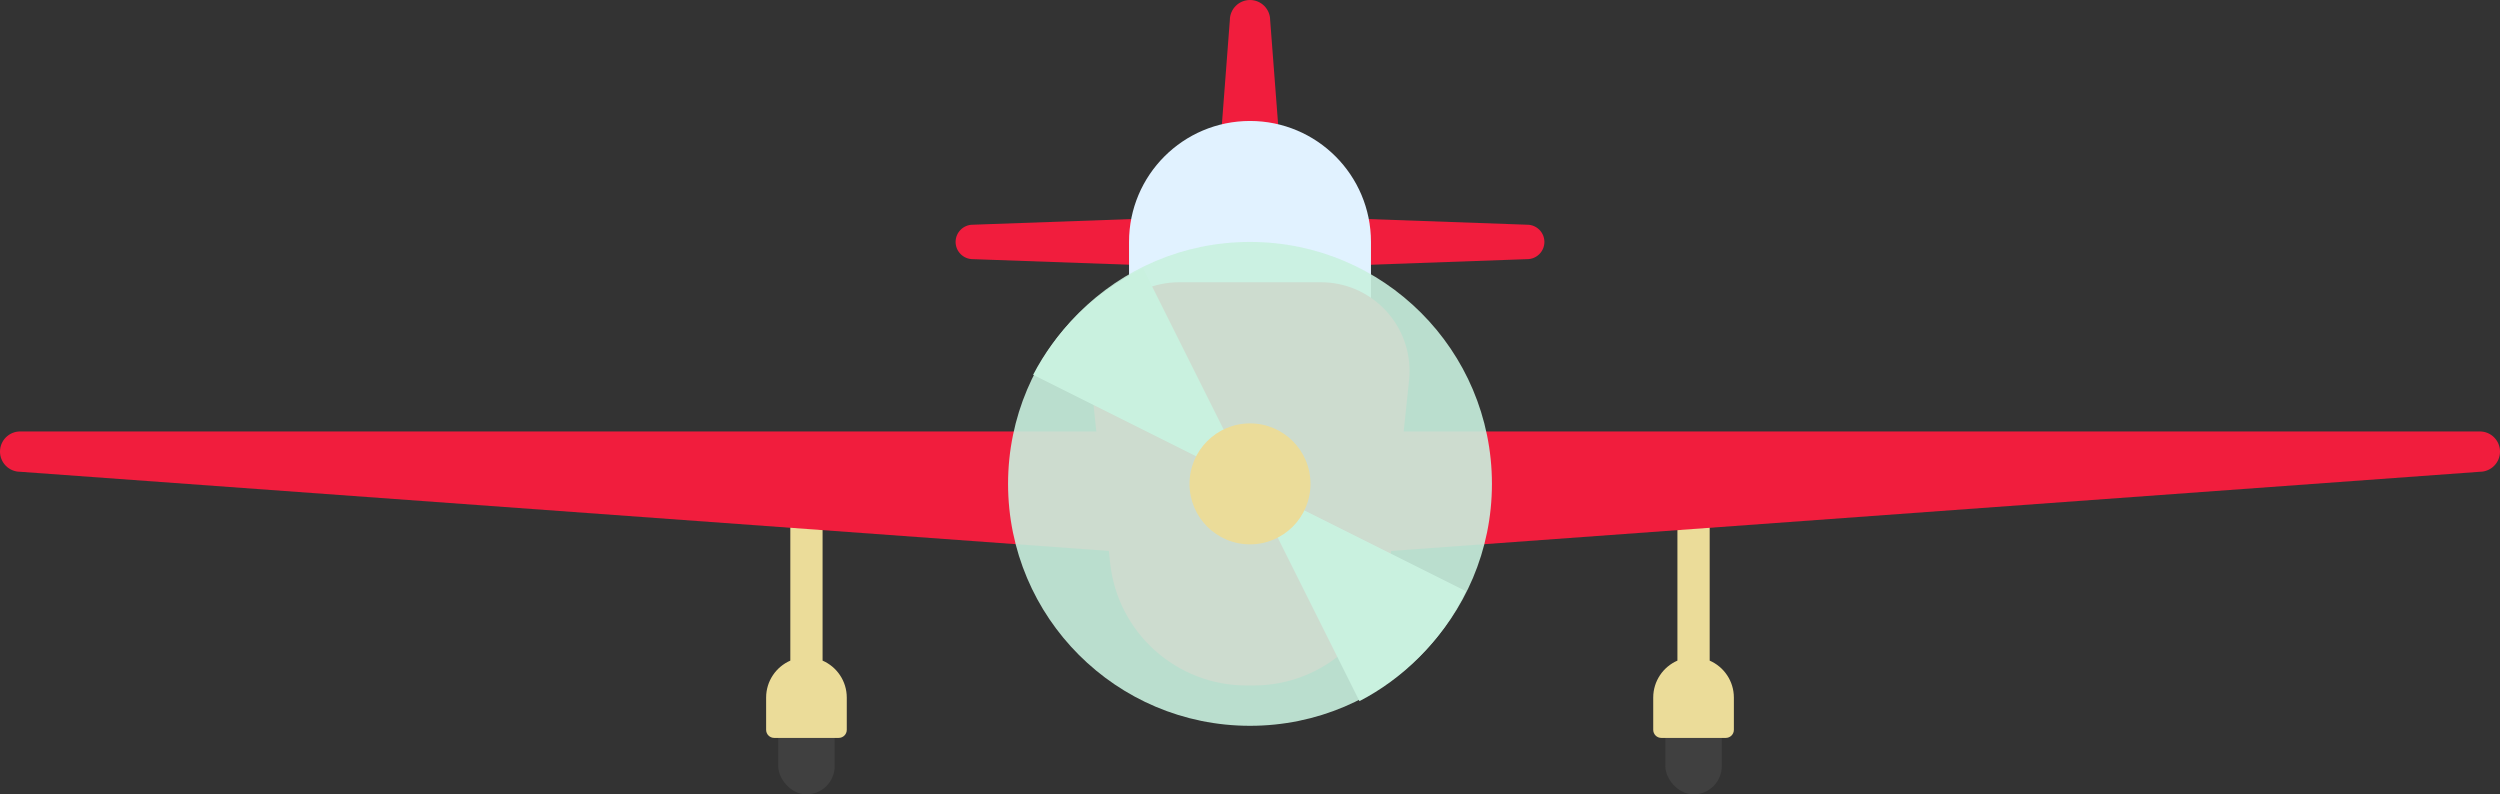 <svg xmlns="http://www.w3.org/2000/svg" width="620" height="197" viewBox="0 0 620 197">
  <rect x="0" y="0" width="620" height="197" fill="#333333" stroke="none"/>
  <g fill="none" fill-rule="evenodd">
    <g transform="translate(170 123)">
      <rect width="14" height="28" x="23" y="46" fill="#404040" rx="7"/>
      <path fill="#EBDC99" d="M34,40.832 C37.532,42.375 40,45.899 40,50 L40,58 C40,59.105 39.105,60 38,60 L22,60 C20.895,60 20,59.105 20,58 L20,50 C20,45.899 22.468,42.375 26,40.832 L26,0 L34,0 L34,40.832 Z"/>
      <g transform="translate(240)">
        <rect width="14" height="28" x="3" y="46" fill="#404040" rx="7"/>
        <path fill="#EBDC99" d="M14,40.832 C17.532,42.375 20,45.899 20,50 L20,58 C20,59.105 19.105,60 18,60 L2,60 C0.895,60 1.3527075e-16,59.105 0,58 L0,50 C-5.02183329e-16,45.899 2.468,42.375 6,40.832 L6,0 L14,0 L14,40.832 Z"/>
      </g>
    </g>
    <g fill="#F11D3D" transform="translate(0 107)">
      <path d="M615 0C617.761 0 620 2.239 620 5 620 7.761 617.761 10 615 10L340 30 340 0 615 0zM5 0L280 0 280 30 5 10C2.239 10 0 7.761 0 5 0 2.239 2.239 0 5 0z"/>
    </g>
    <g fill="#F11D3D" transform="translate(236)">
      <path d="M142.619 55.727C142.655 55.726 142.69 55.726 142.726 55.726 145.093 55.726 147.012 57.639 147.012 60 147.012 62.361 145.093 64.274 142.726 64.274 142.69 64.274 142.655 64.274 142.619 64.273L142.619 64.274 94.619 65.984 94.619 54.016 142.619 55.726 142.619 55.727zM5.381 64.273C5.345 64.274 5.31 64.274 5.274 64.274 2.907 64.274.988 62.361.988 60 .988 57.639 2.907 55.726 5.274 55.726 5.31 55.726 5.345 55.726 5.381 55.727L5.381 55.726 53.381 54.016 53.381 65.984 5.381 64.274 5.381 64.273zM69 5C69 2.239 71.239 0 74 0 76.761 0 79 2.239 79 5L81 31.2 67 31.2 69 5z"/>
    </g>
    <g transform="translate(270 30)">
      <path fill="#E1F2FF" d="M10,30 C10,13.431 23.431,0 40,0 C56.569,0 70,13.431 70,30 L70,75 L10,75 L10,30 Z"/>
      <path fill="#F11D3D" d="M22.431,40 L57.569,40 C69.719,40 79.569,49.85 79.569,62 C79.569,62.767 79.529,63.534 79.449,64.297 L74.697,109.55 C72.88,126.859 58.286,140 40.883,140 L39.117,140 C21.714,140 7.12,126.859 5.303,109.55 L0.551,64.297 C-0.718,52.214 8.05,41.389 20.134,40.12 C20.897,40.04 21.664,40 22.431,40 Z"/>
    </g>
    <g transform="translate(250 60)">
      <circle cx="60" cy="60" r="60" fill="#C9F1DF" fill-opacity=".9"/>
      <path fill="#C9F1DF" d="M79.076,117.229 C73.372,119.029 67.299,120 61,120 C54.033,120 47.344,118.813 41.124,116.629 L60,60 L79.076,117.229 Z M41.124,3.371 C47.344,1.187 54.033,0 61,0 C67.299,0 73.372,0.971 79.076,2.771 L60,60 L41.124,3.371 Z" transform="rotate(135 60.1 60)" style="mix-blend-mode:multiply"/>
      <circle cx="60" cy="60" r="15" fill="#EBDC99"/>
    </g>
  </g>
</svg>

